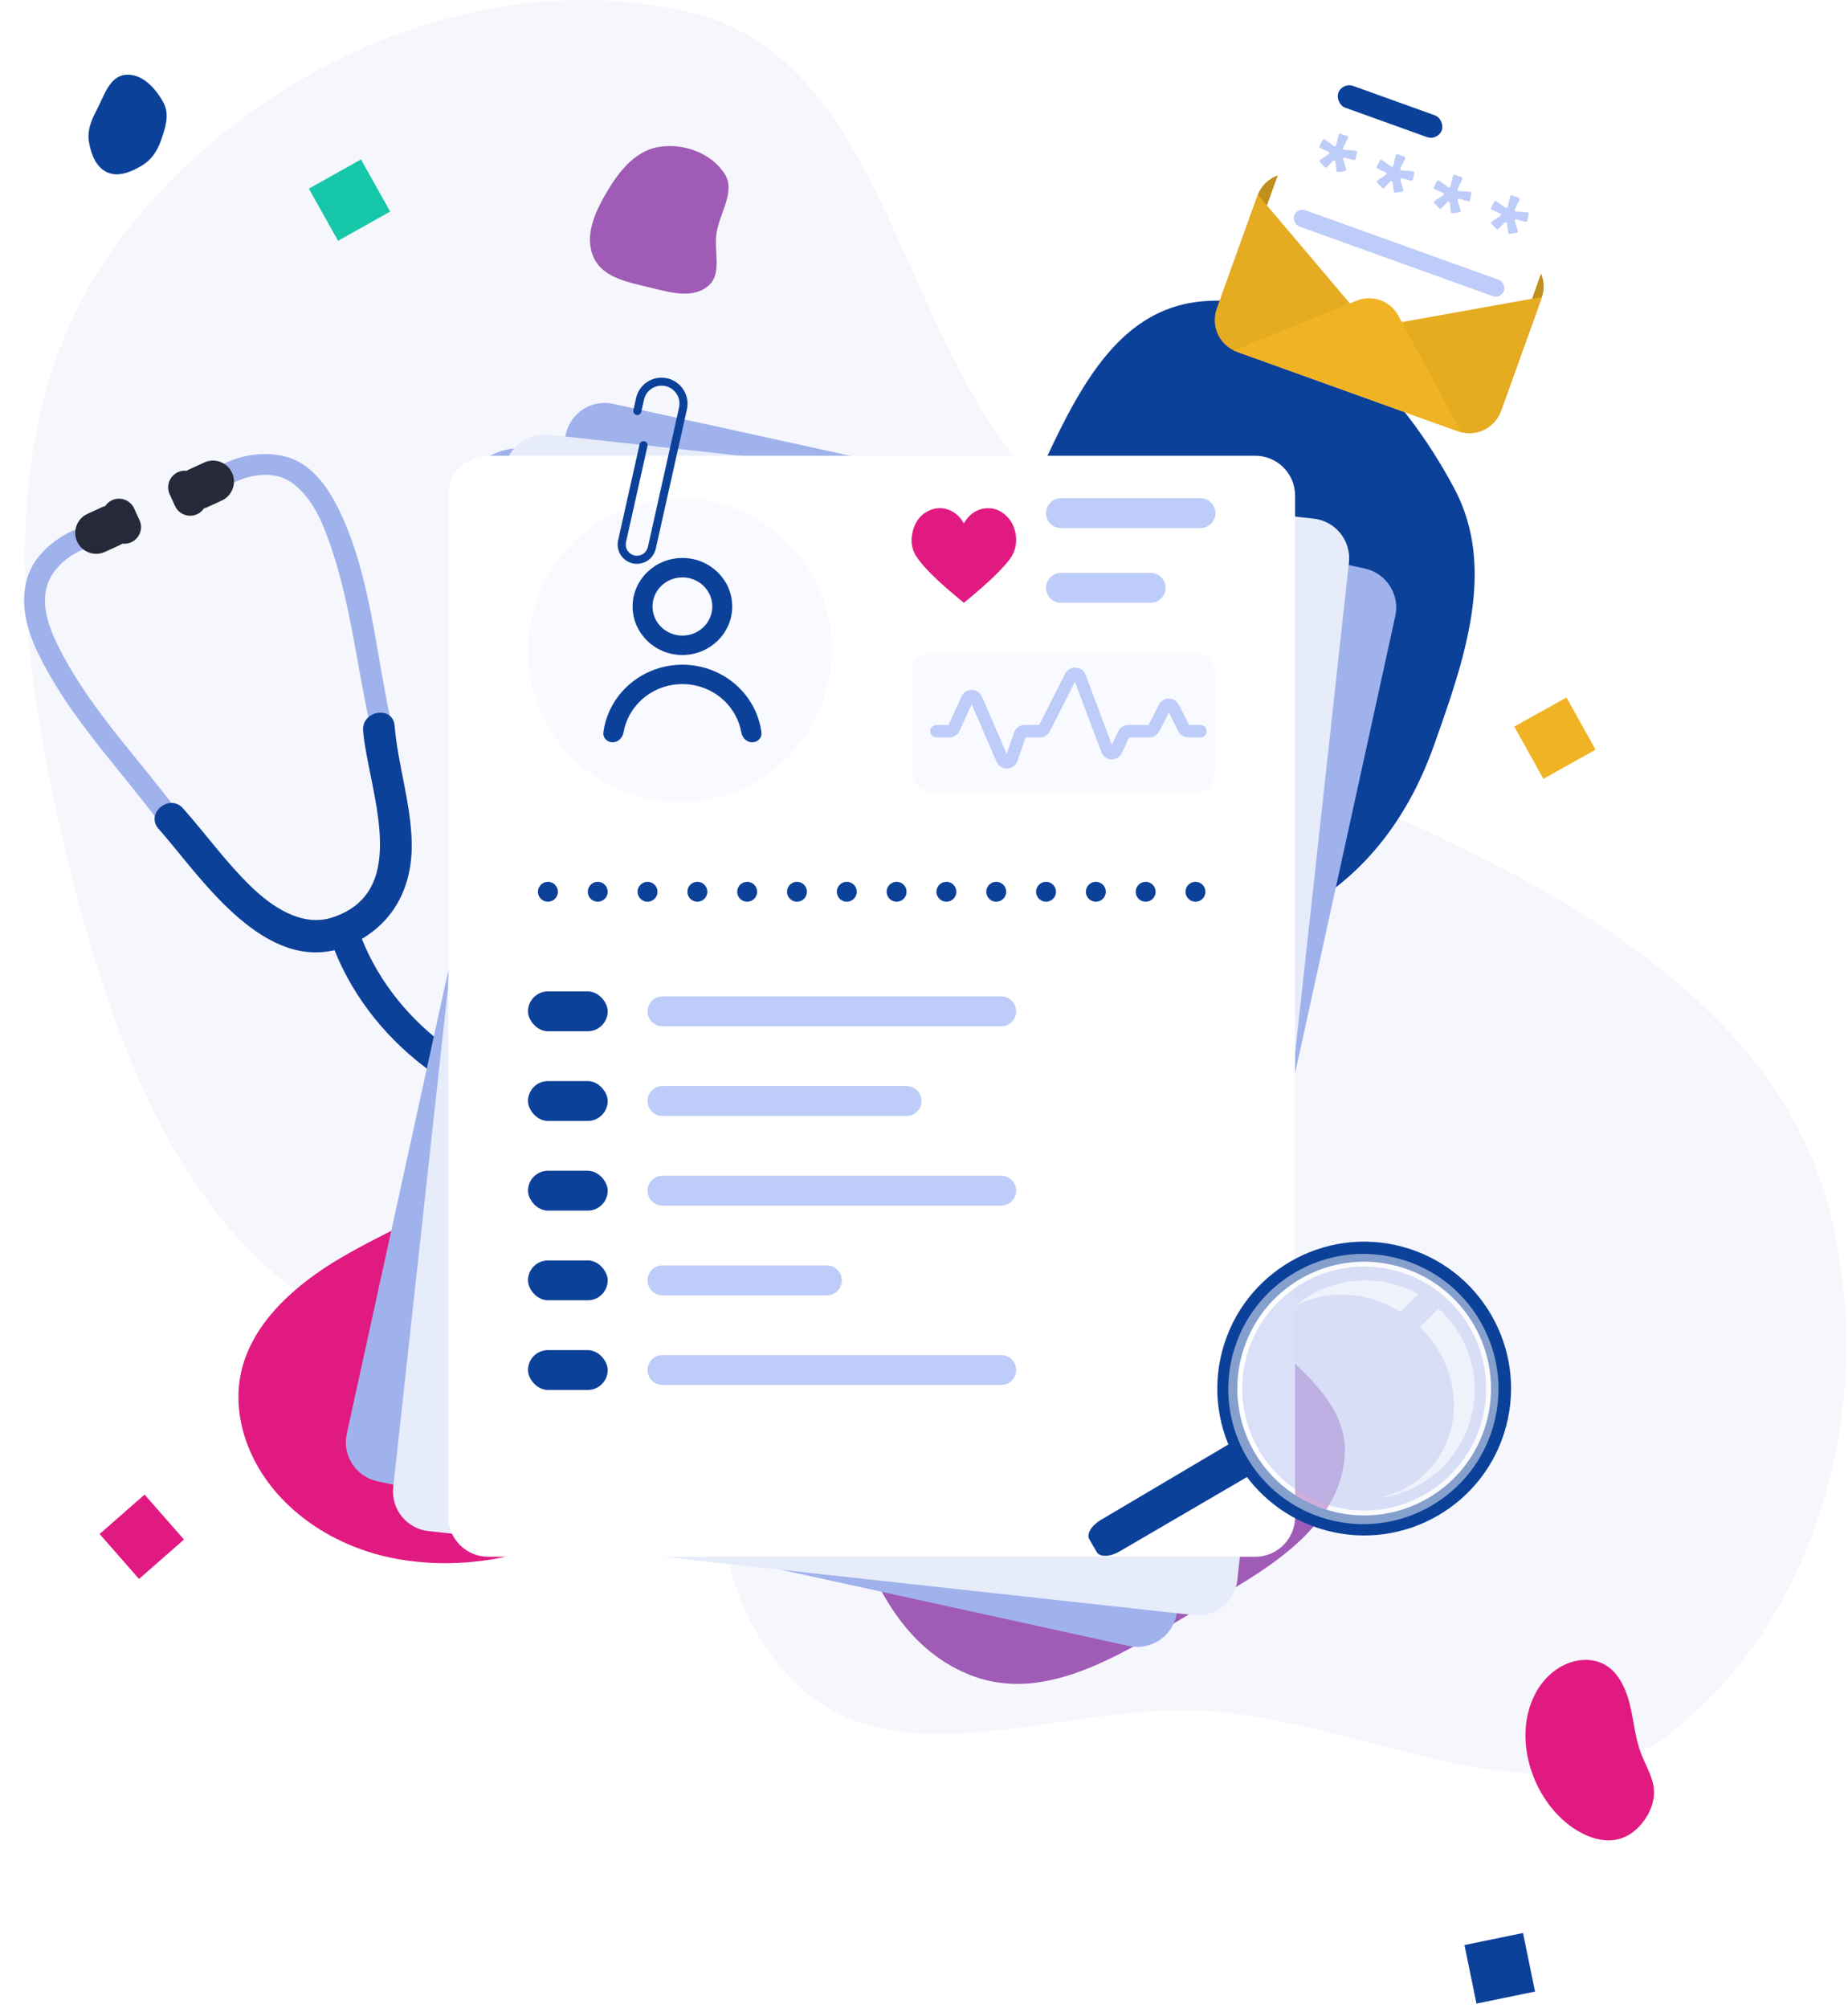 <svg width="371" height="403" viewBox="0 0 371 403" fill="none" xmlns="http://www.w3.org/2000/svg">
<rect x="304" y="145.844" width="12" height="12" transform="rotate(-29.144 304 145.844)" fill="#F0B323"/>
<rect x="20" y="307.912" width="12" height="12" transform="rotate(-41.249 20 307.912)" fill="#E11A81"/>
<rect x="305.754" y="388" width="12" height="12" transform="rotate(78.382 305.754 388)" fill="#0C419A"/>
<rect x="72.469" y="32" width="12" height="12" transform="rotate(60.726 72.469 32)" fill="#07CBA2"/>
<path opacity="0.5" fill-rule="evenodd" clip-rule="evenodd" d="M138.139 2.351C174.495 10.698 179.316 57.766 200.982 88.112C219.949 114.678 257.445 132.167 253.99 164.618C250.314 199.152 215.304 218.513 185.244 235.942C150.568 256.047 112.778 282.936 75.547 268.079C36.659 252.561 21.699 207.673 12.249 166.908C2.748 125.926 -1.137 80.995 24.43 47.576C50.497 13.502 96.309 -7.253 138.139 2.351Z" fill="#A0B2EC" fill-opacity="0.2"/>
<path opacity="0.5" fill-rule="evenodd" clip-rule="evenodd" d="M335.833 347.484C309.937 367.982 274.747 345.254 241.785 343.423C212.929 341.82 180.085 358.045 159.577 337.691C137.751 316.031 143.757 281.123 148.357 250.704C153.664 215.614 156.008 174.617 186.886 157.118C219.138 138.841 258.436 153.356 291.834 169.396C325.409 185.521 358.604 207.713 367.54 243.88C376.65 280.756 365.627 323.9 335.833 347.484Z" fill="#A0B2EC" fill-opacity="0.2"/>
<path d="M74.272 145.427C71.532 133.07 70.289 120.423 65.989 108.445C64.435 104.114 62.346 99.489 58.44 96.803C53.979 93.738 47.184 95.807 43.509 99.177C41.474 101.042 38.748 97.758 40.765 95.906C45.161 91.874 51.903 90.1 57.66 91.745C62.889 93.241 66.227 98.397 68.391 103.03C74.467 116.053 75.414 130.895 78.489 144.747C79.082 147.434 74.865 148.106 74.272 145.427Z" fill="#A0B2EC"/>
<path d="M35.713 94.775C36.291 94.509 36.902 94.428 37.493 94.499C37.669 94.385 37.852 94.274 38.052 94.186L41.014 92.834C43.125 91.869 45.621 92.8 46.585 94.912C47.55 97.022 46.623 99.518 44.508 100.482L41.545 101.835C41.346 101.927 41.147 101.994 40.94 102.052C40.606 102.542 40.145 102.953 39.567 103.218C37.886 103.987 35.904 103.246 35.135 101.565L34.059 99.211C33.295 97.53 34.036 95.543 35.713 94.775Z" fill="#262939"/>
<path d="M32.287 165.443C23.877 154.125 13.765 143.851 7.594 131.019C5.289 126.222 3.832 120.676 5.653 115.488C7.662 109.761 14.233 105.634 20.051 104.962C22.772 104.647 23.474 108.861 20.731 109.175C15.828 109.742 10.27 113.289 9.242 118.409C8.32 123.008 10.637 127.813 12.755 131.747C18.864 143.103 27.923 152.421 35.563 162.704C37.194 164.902 33.927 167.65 32.287 165.443Z" fill="#A0B2EC"/>
<path d="M22.501 100.404C21.923 100.669 21.462 101.076 21.128 101.566C20.926 101.624 20.723 101.691 20.523 101.783L17.561 103.136C15.45 104.1 14.518 106.596 15.483 108.707C16.448 110.817 18.943 111.749 21.058 110.785L24.02 109.432C24.22 109.34 24.404 109.234 24.579 109.119C25.166 109.19 25.782 109.105 26.355 108.843C28.036 108.075 28.773 106.092 28.009 104.412L26.933 102.057C26.164 100.376 24.182 99.635 22.501 100.404Z" fill="#262939"/>
<rect width="5.348" height="6.117" transform="matrix(-0.818 -0.576 -0.576 0.818 100.09 112.816)" fill="#A0B2EC"/>
<path d="M97.172 112.91C102.876 116.945 110.768 115.596 114.802 109.895C118.837 104.191 117.487 96.299 111.787 92.265C106.086 88.231 98.19 89.579 94.157 95.28C90.119 100.979 91.469 108.871 97.172 112.91Z" fill="#A0B2EC"/>
<path d="M99.079 110.222C103.298 113.21 109.137 112.211 112.119 107.991C115.107 103.773 114.108 97.933 109.89 94.946C105.671 91.959 99.832 92.957 96.85 97.177C93.862 101.396 94.861 107.235 99.079 110.222Z" fill="#A0B2EC"/>
<path fill-rule="evenodd" clip-rule="evenodd" d="M110.388 106.765L110.387 106.767C108.082 110.028 103.568 110.801 100.305 108.491C97.043 106.181 96.271 101.665 98.581 98.403L98.582 98.402C100.887 95.14 105.401 94.367 108.664 96.677C111.926 98.987 112.698 103.503 110.388 106.765ZM96.85 97.177C99.832 92.957 105.671 91.959 109.89 94.946C114.108 97.933 115.107 103.773 112.119 107.991C109.137 112.211 103.298 113.21 99.079 110.222C94.861 107.235 93.862 101.396 96.85 97.177Z" fill="#0C419A"/>
<path d="M103.898 103.413C104.355 103.737 104.992 103.628 105.316 103.171C105.64 102.713 105.533 102.078 105.073 101.753C104.616 101.429 103.979 101.538 103.655 101.995C103.334 102.454 103.44 103.089 103.898 103.413Z" fill="#0C419A"/>
<path fill-rule="evenodd" clip-rule="evenodd" d="M98.614 129.352C95.774 124.802 95.589 119.008 98.447 115.765L93.99 111.838C88.762 117.771 89.929 126.658 93.576 132.498C97.171 138.257 102.911 142.105 107.855 145.42L108.026 145.535C121.548 154.615 134.737 164.052 141.52 177.768C144.828 184.456 145.956 192.574 144.633 199.901C143.313 207.214 139.619 213.471 133.549 216.932C128.227 219.966 121.614 220.643 114.998 219.957L114.996 219.956C96.015 218.004 78.37 204.743 72.035 186.832L66.434 188.813C73.577 209.006 93.251 223.691 114.388 225.865C121.68 226.621 129.691 225.969 136.491 222.093L136.491 222.093C144.451 217.553 148.929 209.542 150.479 200.956C152.026 192.384 150.721 182.972 146.845 175.135C139.261 159.8 124.698 149.575 111.338 140.603L111.336 140.602C106.146 137.122 101.463 133.915 98.614 129.352Z" fill="#0C419A"/>
<path d="M36.749 162.261C41.347 167.44 45.378 173.088 50.362 177.92C54.603 182.028 60.628 186.154 66.748 184.146C82.886 178.849 73.879 158.322 72.897 146.682C72.554 142.6 78.871 141.541 79.22 145.666C79.88 153.501 82.44 161.024 82.65 168.927C82.879 177.574 79.393 184.967 71.554 189.063C55.936 197.219 42.958 179.773 34.377 169.356C33.546 168.351 32.706 167.355 31.84 166.379C29.092 163.277 34.017 159.181 36.749 162.261Z" fill="#0C419A"/>
<path d="M153.414 234.605C149.246 227.676 141.66 223.022 133.465 221.134C128.262 219.936 122.649 219.788 117.499 221.489C109.056 224.277 103.1 231.453 96.077 236.808C87.68 243.213 77.567 247.096 68.427 252.469C59.287 257.841 50.61 265.502 48.407 275.435C47.096 281.337 48.256 287.51 50.935 292.841C56.153 303.228 67.021 310.423 78.923 312.764C112.591 319.388 147.982 292.415 155.779 261.53C158.056 252.508 158.186 242.536 153.414 234.605Z" fill="#E11A81"/>
<path d="M324.908 369.166C327.353 368.544 329.425 366.696 330.726 364.418C331.552 362.972 332.101 361.309 332.057 359.617C331.983 356.844 330.375 354.42 329.407 351.84C328.25 348.756 327.999 345.386 327.216 342.173C326.434 338.959 324.926 335.678 322.157 334.127C320.512 333.204 318.563 332.996 316.73 333.316C313.158 333.941 310.031 336.54 308.262 339.884C303.255 349.346 308.128 362.343 316.653 367.45C319.143 368.942 322.11 369.877 324.908 369.166Z" fill="#E11A81"/>
<path fill-rule="evenodd" clip-rule="evenodd" d="M202.125 108.538C212.291 89.525 219.151 63.058 240.566 60.568C262.731 57.991 281.508 78.376 291.984 98.09C300.491 114.098 293.948 132.53 287.883 149.606C283.005 163.339 274.729 174.911 262.11 182.195C248.079 190.294 231.464 197.377 216.7 190.693C201.735 183.919 195.274 166.814 192.404 150.638C189.756 135.715 194.981 121.898 202.125 108.538Z" fill="#0C419A"/>
<path fill-rule="evenodd" clip-rule="evenodd" d="M19.333 22.239C20.862 19.379 21.894 15.399 25.114 15.024C28.448 14.637 31.272 17.703 32.847 20.667C34.127 23.075 33.143 25.847 32.23 28.415C31.497 30.48 30.252 32.221 28.355 33.316C26.244 34.534 23.746 35.599 21.525 34.594C19.275 33.575 18.303 31.003 17.871 28.57C17.473 26.326 18.259 24.248 19.333 22.239Z" fill="#0C419A"/>
<path fill-rule="evenodd" clip-rule="evenodd" d="M221.095 224.984C236.412 228.478 238.444 248.178 247.572 260.879C255.563 271.998 271.361 279.318 269.906 292.9C268.357 307.354 253.606 315.458 240.941 322.752C226.331 331.167 210.409 342.421 194.723 336.203C178.339 329.708 172.036 310.92 168.054 293.858C164.051 276.706 162.414 257.9 173.186 243.913C184.169 229.651 203.471 220.964 221.095 224.984Z" fill="#A05BB6"/>
<path fill-rule="evenodd" clip-rule="evenodd" d="M145.435 34.82C147.783 38.409 144.45 42.665 143.838 46.89C143.302 50.589 145.02 55.021 142.161 57.414C139.118 59.961 134.684 58.759 130.814 57.794C126.348 56.679 121.087 55.875 119.183 51.681C117.193 47.301 119.514 42.414 121.964 38.307C124.426 34.178 127.667 30.172 132.434 29.464C137.294 28.742 142.733 30.692 145.435 34.82Z" fill="#A05BB6"/>
<path d="M274.013 114.126L123.111 81.058C118.796 80.112 114.53 82.844 113.584 87.16L69.62 287.791C68.674 292.107 71.406 296.372 75.722 297.318L226.624 330.386C230.939 331.331 235.205 328.599 236.151 324.283L280.115 123.653C281.061 119.337 278.329 115.071 274.013 114.126Z" fill="#A0B2EC"/>
<path d="M263.727 104.104L110.163 87.259C105.771 86.777 101.82 89.947 101.339 94.339L78.943 298.506C78.461 302.898 81.631 306.849 86.023 307.33L239.586 324.175C243.978 324.657 247.929 321.487 248.411 317.095L270.807 112.929C271.288 108.537 268.118 104.586 263.727 104.104Z" fill="#E7ECFA"/>
<g filter="url(#filter0_d_39623_274546)">
<path d="M252 84H98C93.582 84 90 87.582 90 92V297C90 301.418 93.582 305 98 305H252C256.418 305 260 301.418 260 297V92C260 87.582 256.418 84 252 84Z" fill="white"/>
</g>
<path d="M106 130.5C106 147.345 119.655 161 136.5 161C153.345 161 167 147.345 167 130.5C167 113.655 153.345 100 136.5 100C119.655 100 106 113.655 106 130.5Z" fill="#F9FAFF"/>
<path d="M127.549 121.737C127.549 116.676 131.766 112.549 137 112.549C142.234 112.549 146.451 116.676 146.451 121.737C146.451 126.798 142.234 130.925 137 130.925C131.766 130.925 127.549 126.798 127.549 121.737ZM137 128.128C140.603 128.128 143.549 125.28 143.549 121.737C143.549 118.194 140.603 115.346 137 115.346C133.397 115.346 130.451 118.194 130.451 121.737C130.451 125.28 133.397 128.128 137 128.128ZM121.676 147.078C122.109 143.805 123.643 140.74 126.069 138.377C128.966 135.557 132.897 133.97 137 133.97C141.103 133.97 145.034 135.557 147.931 138.377C150.357 140.74 151.891 143.805 152.324 147.078C152.42 147.795 151.824 148.451 151 148.451C150.217 148.451 149.522 147.799 149.365 146.914C148.926 144.44 147.713 142.141 145.868 140.345C143.514 138.052 140.323 136.767 137 136.767C133.677 136.767 130.486 138.052 128.132 140.345C126.287 142.141 125.074 144.44 124.635 146.914C124.478 147.799 123.783 148.451 123 148.451C122.176 148.451 121.58 147.795 121.676 147.078Z" fill="#0C419A" stroke="#0C419A" stroke-width="1.097"/>
<rect x="183" y="131" width="61" height="28" rx="4" fill="#F9FAFF"/>
<path fill-rule="evenodd" clip-rule="evenodd" d="M215.803 136.87L210.771 146.789C210.388 147.545 209.612 148.021 208.764 148.021H205.874L204.255 152.737C203.587 154.68 200.878 154.785 200.062 152.9L195.065 141.359L192.648 146.699C192.284 147.504 191.482 148.021 190.598 148.021H188C187.31 148.021 186.75 147.461 186.75 146.771C186.75 146.081 187.31 145.521 188 145.521H190.437L193.02 139.813C193.825 138.035 196.359 138.055 197.135 139.847L202.1 151.315L203.568 147.04C203.88 146.131 204.735 145.521 205.696 145.521H208.611L213.83 135.232C214.716 133.487 217.254 133.626 217.943 135.458L223.231 149.521L224.461 146.834C224.828 146.034 225.627 145.521 226.507 145.521H230.593L232.651 141.464C233.484 139.821 235.831 139.821 236.664 141.464L238.722 145.521H241C241.69 145.521 242.25 146.081 242.25 146.771C242.25 147.461 241.69 148.021 241 148.021H238.569C237.721 148.021 236.946 147.545 236.562 146.789L234.658 143.034L232.753 146.789C232.369 147.545 231.594 148.021 230.746 148.021H226.667L225.254 151.108C224.421 152.927 221.806 152.836 221.102 150.963L215.803 136.87Z" fill="#BDCCF8"/>
<path d="M108 179C108 180.105 108.895 181 110 181C111.105 181 112 180.105 112 179C112 177.895 111.105 177 110 177C108.895 177 108 177.895 108 179Z" fill="#0C419A"/>
<path d="M118 179C118 180.105 118.895 181 120 181C121.105 181 122 180.105 122 179C122 177.895 121.105 177 120 177C118.895 177 118 177.895 118 179Z" fill="#0C419A"/>
<path d="M128 179C128 180.105 128.895 181 130 181C131.105 181 132 180.105 132 179C132 177.895 131.105 177 130 177C128.895 177 128 177.895 128 179Z" fill="#0C419A"/>
<path d="M138 179C138 180.105 138.895 181 140 181C141.105 181 142 180.105 142 179C142 177.895 141.105 177 140 177C138.895 177 138 177.895 138 179Z" fill="#0C419A"/>
<path d="M148 179C148 180.105 148.895 181 150 181C151.105 181 152 180.105 152 179C152 177.895 151.105 177 150 177C148.895 177 148 177.895 148 179Z" fill="#0C419A"/>
<path d="M158 179C158 180.105 158.895 181 160 181C161.105 181 162 180.105 162 179C162 177.895 161.105 177 160 177C158.895 177 158 177.895 158 179Z" fill="#0C419A"/>
<path d="M168 179C168 180.105 168.895 181 170 181C171.105 181 172 180.105 172 179C172 177.895 171.105 177 170 177C168.895 177 168 177.895 168 179Z" fill="#0C419A"/>
<path d="M178 179C178 180.105 178.895 181 180 181C181.105 181 182 180.105 182 179C182 177.895 181.105 177 180 177C178.895 177 178 177.895 178 179Z" fill="#0C419A"/>
<path d="M188 179C188 180.105 188.895 181 190 181C191.105 181 192 180.105 192 179C192 177.895 191.105 177 190 177C188.895 177 188 177.895 188 179Z" fill="#0C419A"/>
<path d="M198 179C198 180.105 198.895 181 200 181C201.105 181 202 180.105 202 179C202 177.895 201.105 177 200 177C198.895 177 198 177.895 198 179Z" fill="#0C419A"/>
<path d="M208 179C208 180.105 208.895 181 210 181C211.105 181 212 180.105 212 179C212 177.895 211.105 177 210 177C208.895 177 208 177.895 208 179Z" fill="#0C419A"/>
<path d="M218 179C218 180.105 218.895 181 220 181C221.105 181 222 180.105 222 179C222 177.895 221.105 177 220 177C218.895 177 218 177.895 218 179Z" fill="#0C419A"/>
<path d="M228 179C228 180.105 228.895 181 230 181C231.105 181 232 180.105 232 179C232 177.895 231.105 177 230 177C228.895 177 228 177.895 228 179Z" fill="#0C419A"/>
<path d="M238 179C238 180.105 238.895 181 240 181C241.105 181 242 180.105 242 179C242 177.895 241.105 177 240 177C238.895 177 238 177.895 238 179Z" fill="#0C419A"/>
<rect x="106" y="199" width="16" height="8" rx="4" fill="#0C419A"/>
<path d="M201 200H133C131.343 200 130 201.343 130 203C130 204.657 131.343 206 133 206H201C202.657 206 204 204.657 204 203C204 201.343 202.657 200 201 200Z" fill="#BDCCF8"/>
<rect x="106" y="217" width="16" height="8" rx="4" fill="#0C419A"/>
<path d="M182 218H133C131.343 218 130 219.343 130 221C130 222.657 131.343 224 133 224H182C183.657 224 185 222.657 185 221C185 219.343 183.657 218 182 218Z" fill="#BDCCF8"/>
<rect x="106" y="235" width="16" height="8" rx="4" fill="#0C419A"/>
<path d="M201 236H133C131.343 236 130 237.343 130 239C130 240.657 131.343 242 133 242H201C202.657 242 204 240.657 204 239C204 237.343 202.657 236 201 236Z" fill="#BDCCF8"/>
<rect x="106" y="253" width="16" height="8" rx="4" fill="#0C419A"/>
<path d="M166 254H133C131.343 254 130 255.343 130 257C130 258.657 131.343 260 133 260H166C167.657 260 169 258.657 169 257C169 255.343 167.657 254 166 254Z" fill="#BDCCF8"/>
<rect x="106" y="271" width="16" height="8" rx="4" fill="#0C419A"/>
<path d="M201 272H133C131.343 272 130 273.343 130 275C130 276.657 131.343 278 133 278H201C202.657 278 204 276.657 204 275C204 273.343 202.657 272 201 272Z" fill="#BDCCF8"/>
<path d="M193.505 121C192.751 120.372 192.01 119.767 191.281 119.147C189.35 117.506 187.449 115.826 185.742 113.937C185.046 113.166 184.362 112.358 183.826 111.469C182.904 109.937 182.808 108.23 183.271 106.519C183.827 104.464 185.053 102.978 187.053 102.277C189.206 101.522 191.583 102.348 193.021 104.303C193.185 104.527 193.331 104.766 193.511 105.036C193.586 104.919 193.65 104.818 193.715 104.717C194.595 103.336 195.792 102.408 197.385 102.107C199.262 101.753 200.869 102.348 202.202 103.716C204.002 105.563 204.521 108.669 203.437 111.036C203.01 111.968 202.356 112.74 201.687 113.493C199.735 115.688 197.543 117.616 195.316 119.504C194.729 120.001 194.13 120.484 193.505 121Z" fill="#E11A81"/>
<path d="M241 100H213C211.343 100 210 101.343 210 103C210 104.657 211.343 106 213 106H241C242.657 106 244 104.657 244 103C244 101.343 242.657 100 241 100Z" fill="#BDCCF8"/>
<path d="M231 115H213C211.343 115 210 116.343 210 118C210 119.657 211.343 121 213 121H231C232.657 121 234 119.657 234 118C234 116.343 232.657 115 231 115Z" fill="#BDCCF8"/>
<path d="M127.025 113.084C126.023 112.859 125.151 112.245 124.601 111.378C124.051 110.511 123.868 109.461 124.091 108.458L128.401 89.184C128.499 88.746 128.933 88.471 129.37 88.569C129.807 88.667 130.083 89.101 129.985 89.538L125.676 108.813C125.545 109.395 125.652 110.005 125.971 110.508C126.291 111.012 126.798 111.368 127.38 111.498C127.962 111.628 128.572 111.522 129.075 111.202C129.579 110.883 129.935 110.376 130.065 109.794L136.342 81.718C136.525 80.795 136.34 79.837 135.826 79.048C135.312 78.26 134.51 77.704 133.592 77.498C132.673 77.293 131.711 77.455 130.91 77.949C130.11 78.444 129.534 79.232 129.306 80.145L128.74 82.679C128.642 83.117 128.208 83.392 127.77 83.294C127.333 83.197 127.058 82.763 127.155 82.325L127.722 79.79C128.048 78.461 128.882 77.313 130.044 76.591C131.207 75.87 132.607 75.633 133.942 75.932C135.277 76.23 136.443 77.041 137.188 78.189C137.933 79.336 138.198 80.731 137.926 82.072L131.649 110.148C131.424 111.15 130.811 112.022 129.944 112.573C129.077 113.123 128.027 113.307 127.025 113.084Z" fill="#0C419A"/>
<path d="M253.47 294.654L224.792 311.391C222.856 312.521 220.788 312.593 220.187 311.553L218.671 308.927C218.082 307.907 219.124 306.195 221.014 305.077L250.05 287.902L250.677 291.498C250.72 291.743 250.829 291.958 251 292.133L253.47 294.654Z" fill="#0C419A"/>
<path fill-rule="evenodd" clip-rule="evenodd" d="M266.239 307.197C250.51 302.983 241.176 286.815 245.39 271.087C249.605 255.358 265.772 246.024 281.501 250.238C297.23 254.453 306.564 270.62 302.349 286.349C298.135 302.077 281.968 311.412 266.239 307.197ZM267.28 303.315C253.696 299.675 245.635 285.713 249.274 272.129C252.914 258.546 266.877 250.485 280.46 254.124C294.044 257.764 302.105 271.726 298.465 285.31C294.825 298.894 280.863 306.955 267.28 303.315Z" fill="#0C419A"/>
<path d="M299.903 285.828C296.026 300.295 281.155 308.882 266.689 305.005C252.222 301.129 243.636 286.257 247.512 271.79C251.389 257.324 266.26 248.738 280.726 252.615C295.193 256.491 303.779 271.362 299.903 285.828Z" fill="white" fill-opacity="0.5"/>
<path d="M297.522 285.052C294.022 298.115 280.594 305.867 267.532 302.367C254.469 298.867 246.717 285.439 250.217 272.376C253.717 259.315 267.145 251.562 280.207 255.062C293.27 258.562 301.022 271.99 297.522 285.052Z" fill="#A0B2EC" fill-opacity="0.4"/>
<path opacity="0.6" fill-rule="evenodd" clip-rule="evenodd" d="M281.19 263.341C274.488 259.129 266.348 258.789 259.991 262.135C266.914 256.31 276.801 255.36 284.727 259.764L281.19 263.341ZM285.071 266.391C292.989 274.081 294.226 286.154 287.623 294.192C284.721 297.724 280.761 299.922 276.462 300.743C281.984 300.163 287.285 297.498 291.083 292.875C298.556 283.779 297.463 270.453 288.771 262.65L285.071 266.391Z" fill="white"/>
<path d="M252.466 39.244C253.717 35.768 257.549 33.963 261.026 35.214L305.473 51.201C308.949 52.451 310.754 56.283 309.503 59.76L301.412 82.256C300.161 85.733 296.329 87.538 292.852 86.287L248.405 70.3C244.929 69.05 243.124 65.217 244.375 61.741L252.466 39.244Z" fill="#F0B323"/>
<path d="M252.466 39.244C253.717 35.768 257.549 33.963 261.026 35.214L305.473 51.201C308.949 52.451 310.754 56.283 309.503 59.76L301.412 82.256C300.161 85.733 296.329 87.538 292.852 86.287L248.405 70.3C244.929 69.05 243.124 65.217 244.375 61.741L252.466 39.244Z" fill="black" fill-opacity="0.2"/>
<path d="M265.177 11.21C266.046 8.794 268.708 7.54 271.124 8.409L308.865 21.984L307.355 26.183C306.486 28.598 307.74 31.261 310.155 32.13L316.703 34.485L299.727 81.683C298.858 84.099 296.195 85.353 293.779 84.484L249.491 68.554C247.075 67.685 245.821 65.022 246.69 62.606L265.177 11.21Z" fill="white"/>
<path d="M248.7 70.741L292.989 86.671C295.404 87.54 298.067 86.286 298.936 83.87L318.209 30.287C319.078 27.871 317.824 25.208 315.409 24.339L271.12 8.409C268.704 7.54 266.042 8.794 265.173 11.21L245.899 64.793C245.031 67.209 246.284 69.872 248.7 70.741Z" fill="white"/>
<rect x="269.461" y="16.459" width="22.08" height="4.649" rx="2.324" transform="rotate(19.783 269.461 16.459)" fill="#0C419A"/>
<rect x="260.414" y="41.611" width="44.742" height="3.486" rx="1.743" transform="rotate(19.783 260.414 41.611)" fill="#BDCCF8"/>
<rect x="251.762" y="65.668" width="20.337" height="3.486" rx="1.743" transform="rotate(19.783 251.762 65.668)" fill="#BDCCF8"/>
<path d="M270.45 27.312C270.613 27.371 270.688 27.558 270.612 27.714L269.658 29.657C269.568 29.842 269.693 30.06 269.898 30.075L272.18 30.243C272.356 30.256 272.48 30.422 272.442 30.594L272.152 31.924C272.116 32.087 271.95 32.187 271.789 32.141L270.013 31.64C269.792 31.578 269.589 31.786 269.657 32.006L270.262 33.97C270.314 34.141 270.202 34.318 270.026 34.343L268.65 34.543C268.488 34.567 268.339 34.452 268.319 34.29L268.105 32.463C268.076 32.218 267.775 32.118 267.605 32.297L266.397 33.568C266.282 33.688 266.09 33.688 265.975 33.567L264.99 32.528C264.866 32.397 264.89 32.185 265.04 32.086L266.746 30.954C266.936 30.828 266.913 30.541 266.704 30.447L265.033 29.697C264.878 29.627 264.816 29.441 264.897 29.292L265.545 28.106C265.629 27.952 265.828 27.907 265.97 28.009L267.782 29.31C267.95 29.431 268.186 29.343 268.234 29.142L268.736 27.039C268.776 26.87 268.954 26.774 269.117 26.833L270.45 27.312Z" fill="#BDCCF8"/>
<path d="M281.93 31.441C282.093 31.5 282.169 31.687 282.093 31.843L281.139 33.786C281.048 33.971 281.173 34.189 281.378 34.204L283.66 34.371C283.837 34.384 283.961 34.55 283.923 34.723L283.633 36.053C283.597 36.216 283.431 36.316 283.27 36.27L281.494 35.769C281.272 35.707 281.069 35.914 281.137 36.135L281.742 38.099C281.795 38.27 281.683 38.447 281.506 38.472L280.13 38.672C279.968 38.696 279.819 38.581 279.8 38.419L279.585 36.592C279.556 36.347 279.256 36.247 279.086 36.425L277.877 37.697C277.762 37.817 277.57 37.817 277.456 37.696L276.47 36.657C276.346 36.526 276.37 36.314 276.521 36.215L278.226 35.083C278.417 34.957 278.393 34.67 278.184 34.576L276.513 33.826C276.359 33.756 276.296 33.57 276.377 33.421L277.026 32.234C277.109 32.081 277.308 32.036 277.45 32.138L279.262 33.439C279.43 33.56 279.666 33.472 279.714 33.271L280.216 31.168C280.257 30.999 280.434 30.903 280.597 30.962L281.93 31.441Z" fill="#BDCCF8"/>
<path d="M293.414 35.572C293.577 35.631 293.653 35.818 293.577 35.974L292.623 37.917C292.533 38.102 292.657 38.319 292.863 38.335L295.145 38.502C295.321 38.515 295.445 38.681 295.407 38.854L295.117 40.183C295.081 40.347 294.915 40.446 294.754 40.401L292.978 39.9C292.756 39.838 292.554 40.045 292.621 40.265L293.226 42.23C293.279 42.4 293.167 42.577 292.991 42.603L291.615 42.803C291.453 42.827 291.303 42.712 291.284 42.55L291.069 40.722C291.041 40.478 290.74 40.378 290.57 40.556L289.361 41.828C289.247 41.948 289.054 41.948 288.94 41.827L287.955 40.787C287.831 40.657 287.855 40.445 288.005 40.346L289.71 39.214C289.901 39.088 289.877 38.801 289.669 38.707L287.998 37.956C287.843 37.887 287.78 37.701 287.862 37.552L288.51 36.365C288.594 36.212 288.793 36.167 288.934 36.269L290.747 37.57C290.914 37.691 291.151 37.603 291.199 37.402L291.701 35.299C291.741 35.13 291.919 35.034 292.082 35.093L293.414 35.572Z" fill="#BDCCF8"/>
<path d="M304.895 39.701C305.058 39.76 305.134 39.947 305.057 40.102L304.104 42.046C304.013 42.23 304.138 42.448 304.343 42.464L306.625 42.631C306.802 42.644 306.925 42.81 306.888 42.983L306.597 44.312C306.562 44.476 306.396 44.575 306.235 44.53L304.458 44.029C304.237 43.967 304.034 44.174 304.102 44.394L304.707 46.359C304.759 46.529 304.648 46.706 304.471 46.732L303.095 46.932C302.933 46.956 302.784 46.841 302.765 46.678L302.55 44.851C302.521 44.607 302.22 44.507 302.051 44.685L300.842 45.956C300.727 46.077 300.535 46.077 300.42 45.956L299.435 44.916C299.311 44.785 299.335 44.574 299.486 44.474L301.191 43.343C301.382 43.217 301.358 42.929 301.149 42.836L299.478 42.085C299.324 42.016 299.261 41.83 299.342 41.681L299.99 40.494C300.074 40.341 300.273 40.296 300.415 40.398L302.227 41.699C302.395 41.82 302.631 41.731 302.679 41.531L303.181 39.428C303.221 39.259 303.399 39.163 303.562 39.222L304.895 39.701Z" fill="#BDCCF8"/>
<path d="M292.706 86.559L252.523 39.084L244.271 62.028C243.02 65.504 244.825 69.337 248.302 70.587L292.706 86.559Z" fill="#F0B323"/>
<path d="M292.706 86.559L252.523 39.084L244.271 62.028C243.02 65.504 244.825 69.337 248.302 70.587L292.706 86.559Z" fill="black" fill-opacity="0.05"/>
<path d="M248.346 70.602L309.562 59.6L301.31 82.543C300.059 86.02 296.227 87.825 292.75 86.574L248.346 70.602Z" fill="#F0B323"/>
<path d="M248.346 70.602L309.562 59.6L301.31 82.543C300.059 86.02 296.227 87.825 292.75 86.574L248.346 70.602Z" fill="black" fill-opacity="0.05"/>
<path d="M293.413 86.813L280.736 63.377C279.115 60.38 275.501 59.081 272.343 60.358L247.642 70.35L293.413 86.813Z" fill="#F0B323"/>
<defs>
<filter id="filter0_d_39623_274546" x="75.041" y="76.52" width="199.918" height="250.918" filterUnits="userSpaceOnUse" color-interpolation-filters="sRGB">
<feFlood flood-opacity="0" result="BackgroundImageFix"/>
<feColorMatrix in="SourceAlpha" type="matrix" values="0 0 0 0 0 0 0 0 0 0 0 0 0 0 0 0 0 0 127 0" result="hardAlpha"/>
<feOffset dy="7.48"/>
<feGaussianBlur stdDeviation="7.48"/>
<feColorMatrix type="matrix" values="0 0 0 0 0.047 0 0 0 0 0.255 0 0 0 0 0.604 0 0 0 0.1 0"/>
<feBlend mode="normal" in2="BackgroundImageFix" result="effect1_dropShadow_39623_274546"/>
<feBlend mode="normal" in="SourceGraphic" in2="effect1_dropShadow_39623_274546" result="shape"/>
</filter>
</defs>
</svg>
